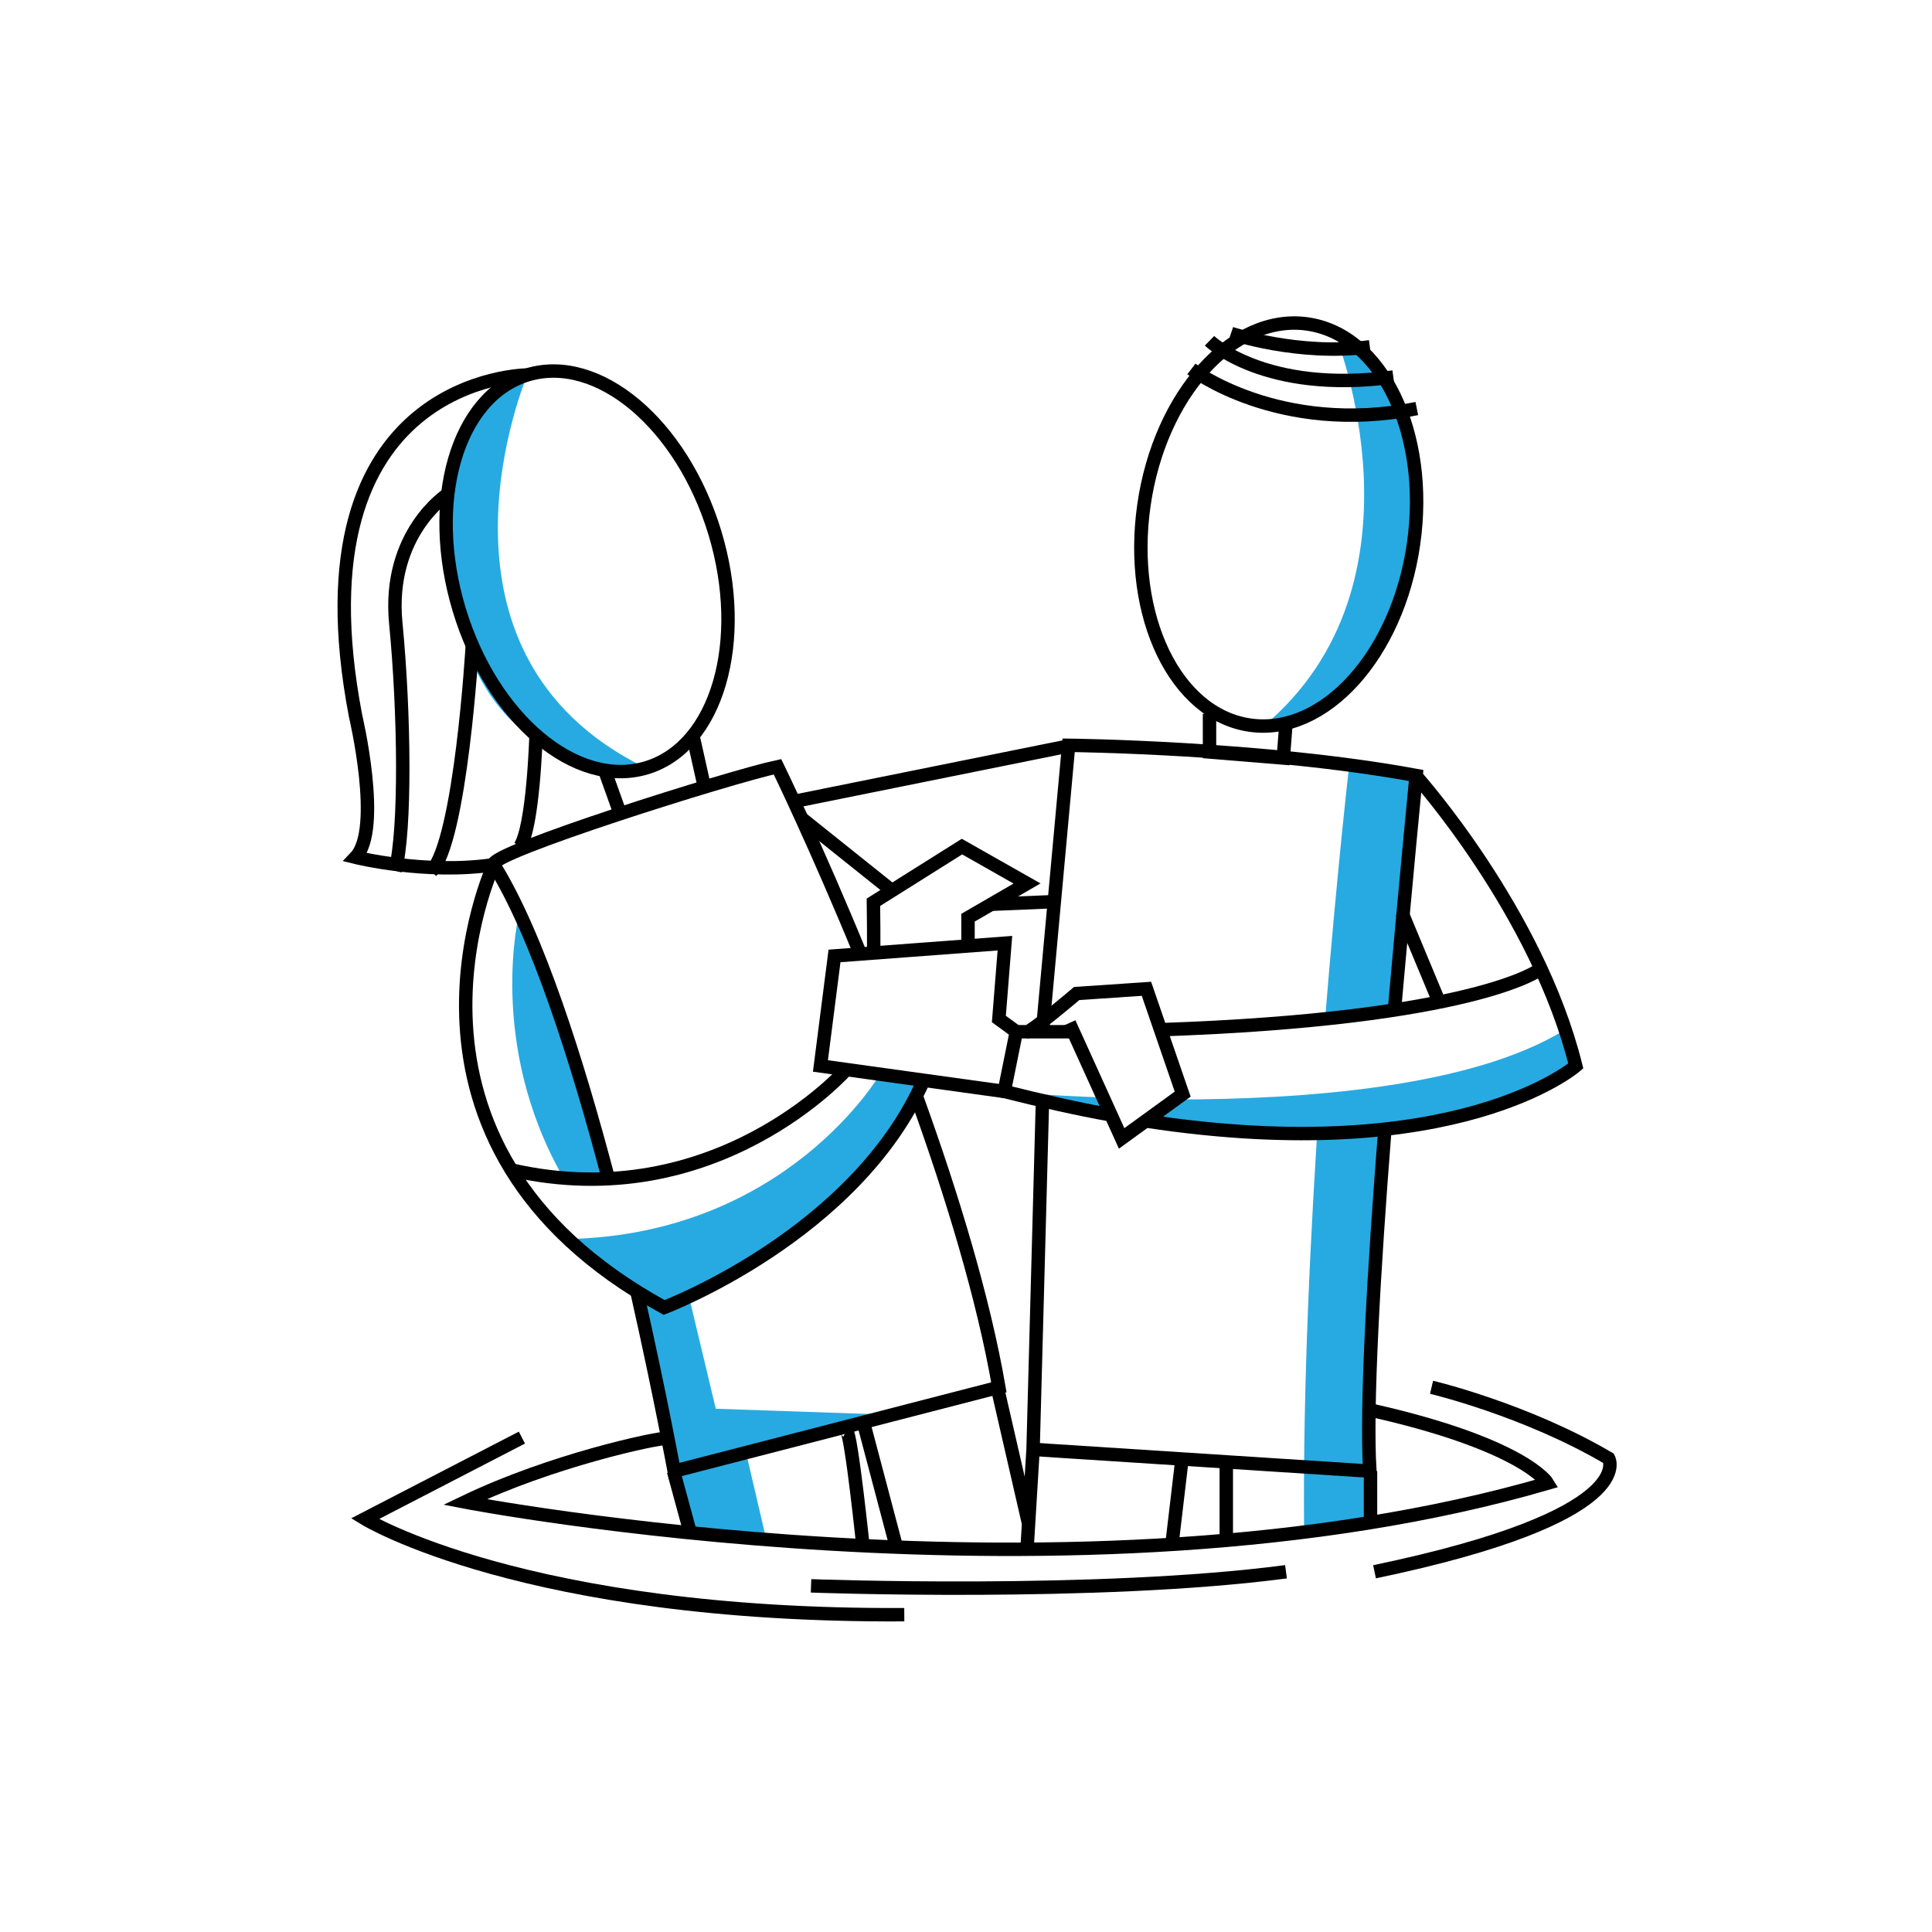 <?xml version="1.0" encoding="utf-8"?>
<!-- Generator: Adobe Illustrator 19.2.1, SVG Export Plug-In . SVG Version: 6.00 Build 0)  -->
<svg version="1.0" xmlns="http://www.w3.org/2000/svg" xmlns:xlink="http://www.w3.org/1999/xlink" x="0px" y="0px" width="288px"
	 height="288px" viewBox="0 0 288 288" enable-background="new 0 0 288 288" xml:space="preserve">
<g id="Layer_2">
	<path fill="#27AAE1" d="M78.6,55.9c0,0-17.6,41.4,17.7,58.6c0,0-25.1,3.2-29-27.7C63.7,56.7,78.6,55.9,78.6,55.9z"/>
	<path fill="#27AAE1" d="M77.4,136.1c0,0-4.9,19.5,6.6,39.5l6.8,0.4L81.6,144L77.4,136.1z"/>
	<path fill="#27AAE1" d="M131.2,160.1c0,0-13.9,23.9-46.5,24.6l14.3,10.2c0,0,29.7-13.7,38.7-33.9L131.2,160.1z"/>
	<polygon fill="#27AAE1" points="102.9,194.1 106.7,210 133,210.9 111.2,216.5 114,228.5 102.9,228.5 100,217.2 94.9,192.8 
		98.9,194.9 	"/>
	<path fill="#27AAE1" d="M199,49.7c0,0,15,37.1-10.7,58.6c0,0,24.5,0.5,22.6-37.5C210.9,70.7,208.8,50.6,199,49.7z"/>
	<path fill="#27AAE1" d="M208.1,150.8c0.9-11.6,1.6-20.9,1.6-20.9l1.4-14.3l-10-1.3c0,0-1.8,15.6-3.6,38
		C201.1,151.9,204.6,151.1,208.1,150.8z"/>
	<path fill="#27AAE1" d="M196.7,163.5c-1.3,19.6-2.5,42.7-2.3,64.8l9.8-1.4c0,0,0.4-31.2,0.4-32.1c0-0.4,1.3-16.8,2.6-33
		C203.8,162.9,200.3,163.3,196.7,163.5z"/>
	<path fill="#27AAE1" d="M233.3,153.5c-13.9,8.6-39.1,10.4-58.2,10.4c-0.7,0.9-1.3,1.7-2.1,2.5c-0.3,0.4-0.8,0.7-1.2,0.9
		c48,7.3,63.1-8.4,63.1-8.4L233.3,153.5z"/>
	<path fill="#27AAE1" d="M164.6,163.6c-9-0.3-14.9-0.9-14.9-0.9l9.7,2.3c2.3,0.5,4.4,0.9,6.6,1.3
		C165.2,165.5,164.7,164.6,164.6,163.6z"/>
</g>
<g id="Layer_1">
	
		<ellipse transform="matrix(0.957 -0.29 0.29 0.957 -20.934 29.003)" fill="none" stroke="#000000" stroke-width="2" stroke-miterlimit="10" cx="87.5" cy="85.2" rx="19.9" ry="30.6"/>
	
		<ellipse transform="matrix(0.142 -0.99 0.99 0.142 86.136 255.784)" fill="none" stroke="#000000" stroke-width="2" stroke-miterlimit="10" cx="190.6" cy="78.2" rx="30.2" ry="20.3"/>
	<path fill="none" stroke="#000000" stroke-width="2" stroke-miterlimit="10" d="M78.6,55.9c0,0-35.3,0.1-25.6,50.8
		c0,0,4,16.9,0,21.1c0,0,10.5,2.6,20.6,1.1"/>
	<path fill="none" stroke="#000000" stroke-width="2" stroke-miterlimit="10" d="M66.7,73.7c0,0-9,5.8-7.7,19.2s1.5,30.9-0.1,36.9"
		/>
	<path fill="none" stroke="#000000" stroke-width="2" stroke-miterlimit="10" d="M70.4,96.3c0,0-1.7,29-6.1,33.6"/>
	<path fill="none" stroke="#000000" stroke-width="2" stroke-miterlimit="10" d="M79.9,109.7c0,0-0.4,13.6-2.4,16.5"/>
	<path fill="none" stroke="#000000" stroke-width="2" stroke-miterlimit="10" d="M183.5,49.7c0,0,10,3.4,20.7,2"/>
	<path fill="none" stroke="#000000" stroke-width="2" stroke-miterlimit="10" d="M180.3,50.8c0,0,8.2,8,27.4,5.4"/>
	<path fill="none" stroke="#000000" stroke-width="2" stroke-miterlimit="10" d="M177.6,55c0,0,13,10,33.6,5.9"/>
	<line fill="none" stroke="#000000" stroke-width="2" stroke-miterlimit="10" x1="90.2" y1="115" x2="92.7" y2="122"/>
	<line fill="none" stroke="#000000" stroke-width="2" stroke-miterlimit="10" x1="103.3" y1="109.7" x2="105" y2="117.3"/>
	<polyline fill="none" stroke="#000000" stroke-width="2" stroke-miterlimit="10" points="180.3,106.4 180.3,112.1 191.3,113 
		191.7,107.8 	"/>
	<path fill="none" stroke="#000000" stroke-width="2" stroke-miterlimit="10" d="M207.9,150.2c1.7-19.2,3.2-34.6,3.2-34.6
		c-22.8-4.2-51.8-4.5-51.8-4.5l-3.9,42.6"/>
	<path fill="none" stroke="#000000" stroke-width="2" stroke-miterlimit="10" d="M90.8,176.1c-4.7-17.9-10.7-36.8-17.2-47.2
		c-1-1.7,35.6-13.2,42.3-14.6c0,0,5.8,11.9,12.6,28.5"/>
	<path fill="none" stroke="#000000" stroke-width="2" stroke-miterlimit="10" d="M73.6,128.9c0,0-19.4,41.5,25.4,66
		c0,0,28.6-10.8,38.7-33.9"/>
	<path fill="none" stroke="#000000" stroke-width="2" stroke-miterlimit="10" d="M126.2,159.4c0,0-19.4,22-50,15"/>
	<path fill="none" stroke="#000000" stroke-width="2" stroke-miterlimit="10" d="M160.3,153.8c-2.8,0-5.8,0-8.8,0l-1.8,8.9
		c5.6,1.4,10.9,2.6,15.9,3.5"/>
	<polyline fill="none" stroke="#000000" stroke-width="2" stroke-miterlimit="10" points="151.5,153.8 148.9,151.9 149.8,140.6 
		124.4,142.5 122.3,158.9 149.7,162.7 	"/>
	<path fill="none" stroke="#000000" stroke-width="2" stroke-miterlimit="10" d="M130.2,142.5c0.1-0.5,0-8,0-8l13.2-8.3l9.7,5.5
		l-8.8,5.1v3.8"/>
	<path fill="none" stroke="#000000" stroke-width="2" stroke-miterlimit="10" d="M153.1,153.8c0.7,0,7.4-5.7,7.4-5.7l10.4-0.7
		l5.4,15.7l-9.1,6.6l-7.8-17.2"/>
	<line fill="none" stroke="#000000" stroke-width="2" stroke-miterlimit="10" x1="159.3" y1="111.2" x2="117.7" y2="119.6"/>
	<line fill="none" stroke="#000000" stroke-width="2" stroke-miterlimit="10" x1="119.5" y1="122" x2="133" y2="132.8"/>
	<line fill="none" stroke="#000000" stroke-width="2" stroke-miterlimit="10" x1="147.7" y1="134.8" x2="157.2" y2="134.4"/>
	<path fill="none" stroke="#000000" stroke-width="2" stroke-miterlimit="10" d="M170.8,167.1c46.5,7.1,64.1-8.2,64.1-8.2
		c-5.7-23-23.8-43.2-23.8-43.2"/>
	<path fill="none" stroke="#000000" stroke-width="2" stroke-miterlimit="10" d="M229.4,144.6c0,0-9.6,7.3-56.5,8.9"/>
	<line fill="none" stroke="#000000" stroke-width="2" stroke-miterlimit="10" x1="209" y1="136.1" x2="214.5" y2="149.3"/>
	<polyline fill="none" stroke="#000000" stroke-width="2" stroke-miterlimit="10" points="155.4,164.1 154,216 153.1,230.9 	"/>
	<path fill="none" stroke="#000000" stroke-width="2" stroke-miterlimit="10" d="M153.1,216l51.1,3.3c-0.6-9.5,0.6-30,2.2-50.4"/>
	<path fill="none" stroke="#000000" stroke-width="2" stroke-miterlimit="10" d="M136.7,163.7c5.2,14.4,9.9,29.8,12.2,43.1
		l-48.4,12.5c0,0-2.1-11.4-5.5-26.5"/>
	<line fill="none" stroke="#000000" stroke-width="2" stroke-miterlimit="10" x1="100.4" y1="219.3" x2="102.9" y2="228.5"/>
	<path fill="none" stroke="#000000" stroke-width="2" stroke-miterlimit="10" d="M126.2,213.3c0.7,0.4,2.5,17.7,2.5,17.7"/>
	<line fill="none" stroke="#000000" stroke-width="2" stroke-miterlimit="10" x1="128.7" y1="212" x2="133.7" y2="230.9"/>
	<line fill="none" stroke="#000000" stroke-width="2" stroke-miterlimit="10" x1="148.8" y1="207.4" x2="153.3" y2="227"/>
	<line fill="none" stroke="#000000" stroke-width="2" stroke-miterlimit="10" x1="176.2" y1="217.5" x2="174.7" y2="230.2"/>
	<line fill="none" stroke="#000000" stroke-width="2" stroke-miterlimit="10" x1="182.8" y1="217.9" x2="182.8" y2="229.6"/>
	<line fill="none" stroke="#000000" stroke-width="2" stroke-miterlimit="10" x1="204.3" y1="219.3" x2="204.3" y2="227"/>
	<path fill="none" stroke="#000000" stroke-width="2" stroke-miterlimit="10" d="M99.4,214.4c-1.7,0-17.2,3.3-30.1,9.5
		c0,0,91.3,17.6,161.4-2.8c0,0-3.5-5.9-27.3-11.1"/>
	<path fill="none" stroke="#000000" stroke-width="2" stroke-miterlimit="10" d="M77.8,214.3l-23.4,12.1c0,0,23.8,14.6,80.4,14.3"/>
	<path fill="none" stroke="#000000" stroke-width="2" stroke-miterlimit="10" d="M213.4,206.8c0,0,14,3.3,26.4,10.6
		c0,0,4.9,8.6-34.9,16.9"/>
	<path fill="none" stroke="#000000" stroke-width="2" stroke-miterlimit="10" d="M120.9,236.4c0,0,42.8,1.6,70.8-2.1"/>
</g>
<g id="Layer_3">
	<path opacity="0" fill="none" stroke="#27AAE1" stroke-width="30" stroke-miterlimit="10" d="M65,49.8c52.3-1,104.6-1.9,156.8-2.9
		c-47.5,4.4-94.9,8.8-142.4,13.2C70,61.1,60.4,62,51.1,64.3c56.1,2.7,112.4,2,168.6,1.2c-20.6,6.2-42.6,4.6-64.1,5.4
		c-33.7,1.3-67,8.8-100.7,10.9c56.4,1.6,112.9,2,169.3,1.1C176.8,90,129.1,97.1,81.1,97.1c-2.1,0-4.6,0.2-5.5,2.1
		c0.3,2.8,3.9,3.7,6.7,3.9c50.9,3.6,101.9,5.1,152.9,4.6c-16.3,8-34.9,9.9-53,10.9c-49.7,2.9-100.2,0.9-148.5,12.9
		c51.6-1.2,103.2-2.4,154.9-3.6c14.3-0.3,28.7-0.7,43,0c-6.5,9.5-19.5,11.2-31,12.1c-44.8,3.6-89.5,7.2-134.3,10.7
		c8.5,2.1,17.3,2.7,26.1,3.3c53.6,3.7,107.3,6.8,160.9,4.2c-50.5,5.9-101,11.9-151.8,13.3c-10.7,0.3-21.6,0.4-31.8,3.8
		c9.1,4.4,18.8,7.2,28.7,9.2c36.9,7.4,74.9,1.9,112.4-0.9c0.1,1.2,0.2,2.3,0.2,3.5c-40.9,10.7-82.2,21.4-124.5,22.8
		c43-0.2,86.1,0.6,129.1,2.3c-41.4,8.8-83.9,12.5-126.2,10.8c-2.2-0.1-5.4,1.1-4.6,3.1c44.5,4.5,89.4,1.4,134.1-1.8"/>
</g>
</svg>
